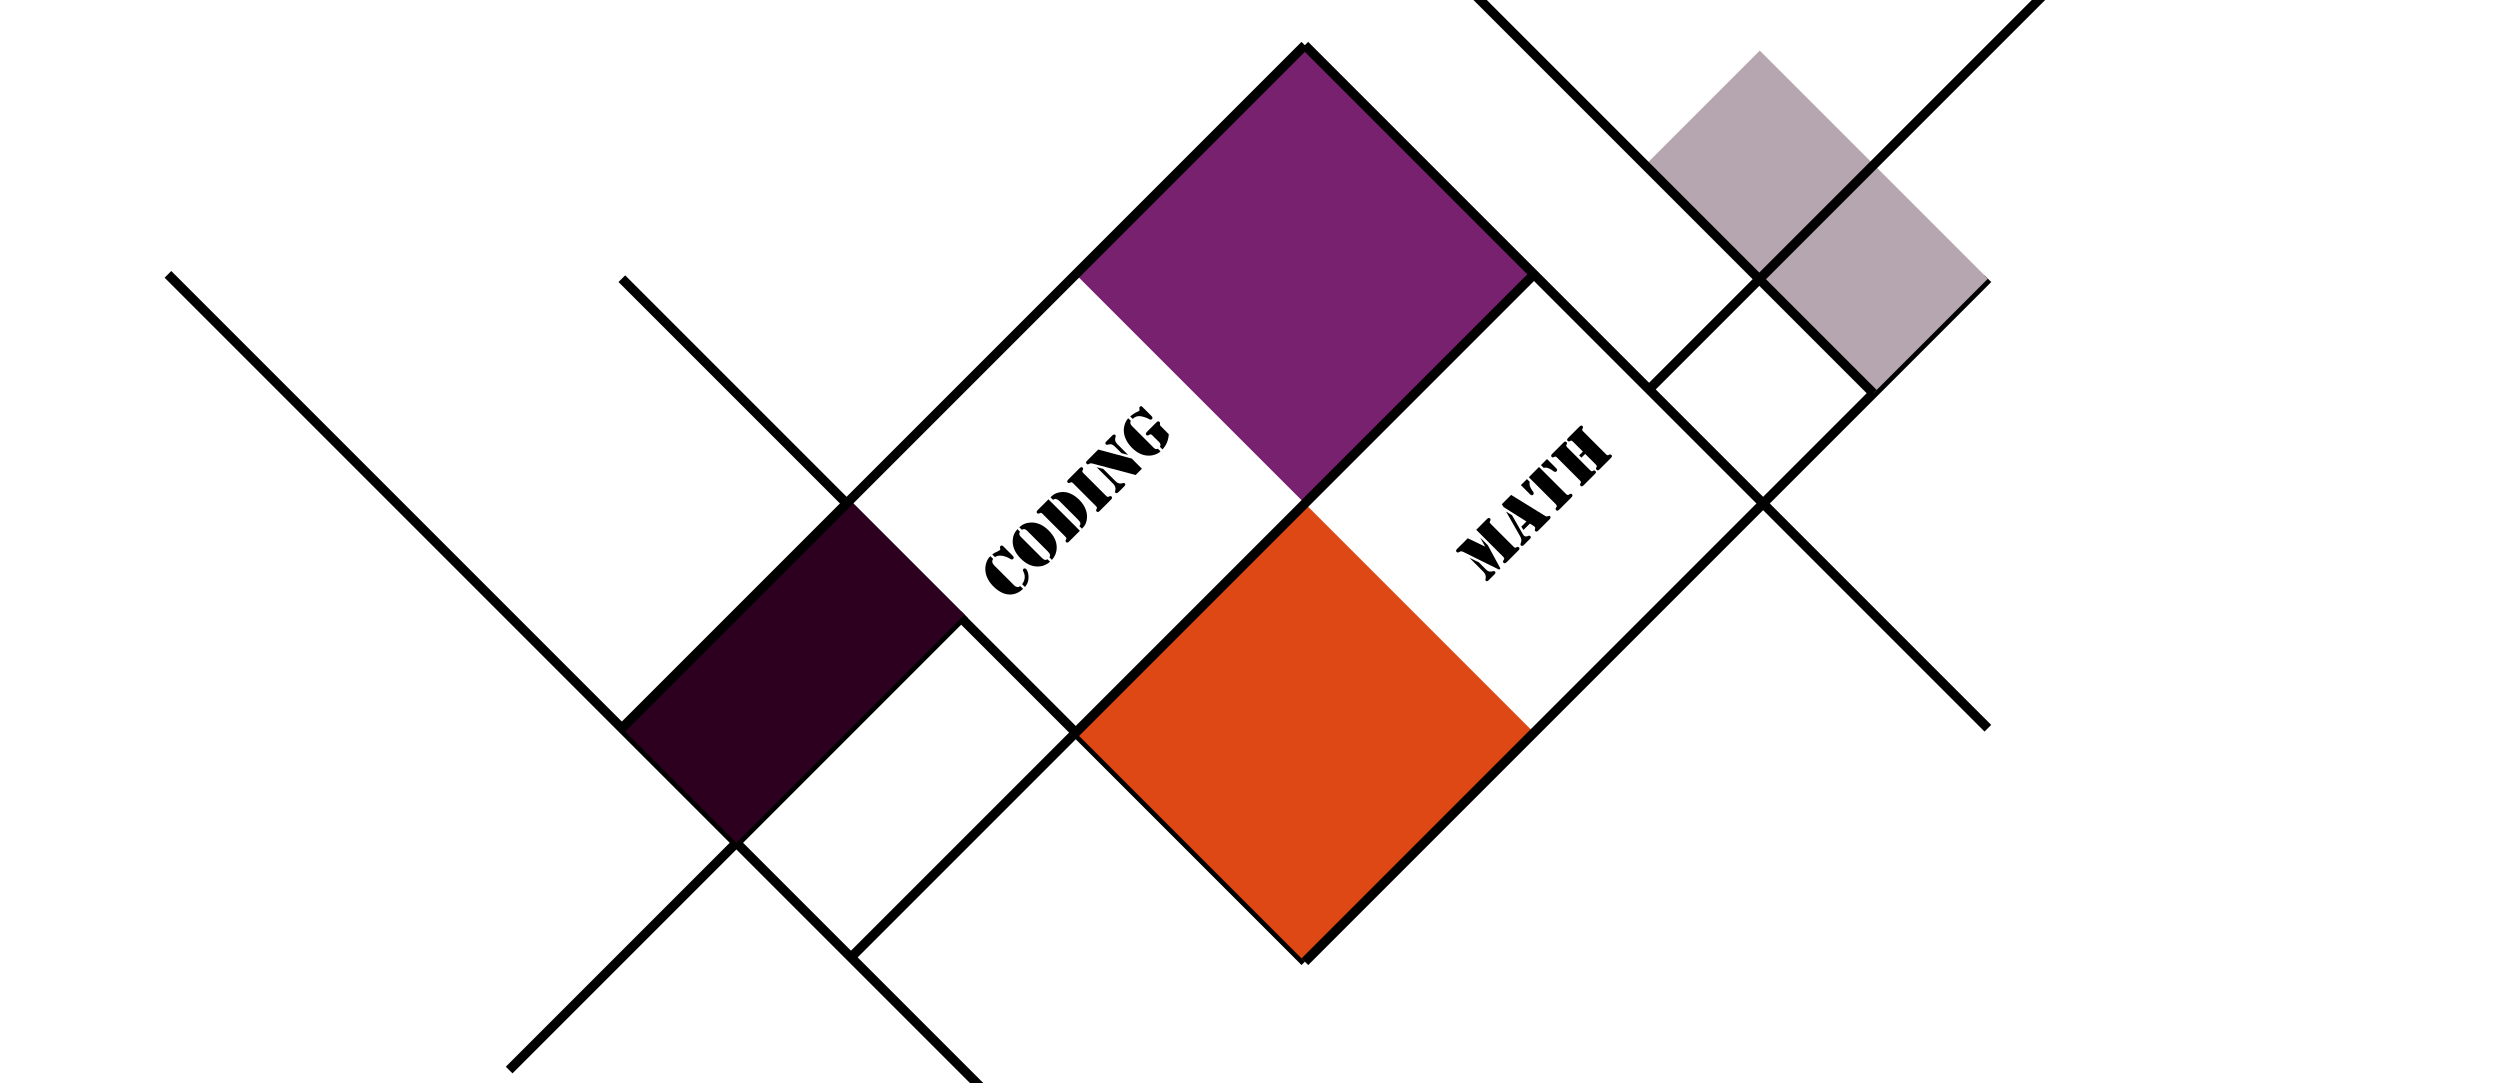 <svg width="1500" height="650" version="1.1" viewBox="0 0 396.87 171.98" xmlns="http://www.w3.org/2000/svg" xmlns:cc="http://creativecommons.org/ns#" xmlns:dc="http://purl.org/dc/elements/1.1/" xmlns:rdf="http://www.w3.org/1999/02/22-rdf-syntax-ns#">
 <g transform="rotate(-45 187.5 65.598)" stroke-width=".265" style="font-variant-caps:normal;font-variant-east-asian:normal;font-variant-ligatures:normal;font-variant-numeric:normal" aria-label="CODING">
  <path d="m150.04 60.234v0.625q-0.305 0.047-0.455 0.269-0.15 0.222-0.15 0.636v4.491q0 0.119 0.046 0.253 0.052 0.129 0.129 0.222 0.083 0.103 0.176 0.15 0.093 0.041 0.253 0.057v0.63q-1.002 0-1.742-0.522-0.651-0.46-0.982-1.235-0.331-0.78-0.331-1.845 0-0.78 0.212-1.452 0.217-0.677 0.625-1.173 0.413-0.501 0.987-0.806 0.579-0.305 1.111-0.305zm0.408 0.63v-0.625q0.253 0.041 0.408 0.088 0.16 0.047 0.574 0.196 0.264 0.093 0.351 0.093 0.15 0 0.227-0.134l0.067-0.124q0.062-0.124 0.233-0.124 0.14 0 0.212 0.083 0.077 0.083 0.077 0.243v2.15q0 0.207-0.093 0.3-0.093 0.093-0.212 0.093-0.124 0-0.202-0.078-0.072-0.083-0.119-0.264-0.109-0.408-0.212-0.641-0.222-0.491-0.506-0.796-0.191-0.207-0.382-0.315-0.191-0.114-0.424-0.145zm0.015 6.702v-0.63q0.403-0.031 0.847-0.305 0.238-0.15 0.424-0.398 0.186-0.253 0.279-0.553 0.052-0.165 0.119-0.233 0.072-0.072 0.186-0.072 0.124 0 0.207 0.093 0.083 0.093 0.083 0.233 0 0.233-0.181 0.563-0.176 0.331-0.455 0.61-0.341 0.341-0.703 0.506-0.357 0.165-0.806 0.186z"/>
  <path d="m156.11 60.792q-0.264 0.093-0.372 0.253-0.109 0.16-0.109 0.47v4.62q0 0.455 0.124 0.641 0.098 0.155 0.357 0.222v0.568q-1.147-0.093-1.922-0.863-1.008-1.002-1.008-2.796 0-0.899 0.264-1.623 0.269-0.729 0.791-1.235 0.398-0.388 0.858-0.589 0.46-0.202 1.018-0.227zm0.424 0v-0.558q0.558 0.026 1.018 0.227 0.465 0.202 0.863 0.589 1.054 1.028 1.054 2.858 0 1.793-1.008 2.796-0.775 0.775-1.927 0.863v-0.568q0.134-0.031 0.207-0.078 0.077-0.052 0.14-0.145 0.14-0.212 0.14-0.641v-4.62q0-0.274-0.093-0.434-0.062-0.109-0.15-0.171-0.083-0.062-0.243-0.119z"/>
  <path d="m162.94 60.373v7.054h-2.434q-0.186 0-0.289-0.067-0.098-0.072-0.098-0.202 0-0.212 0.207-0.279 0.171-0.057 0.196-0.067 0.031-0.015 0.062-0.062 0.062-0.083 0.062-0.264v-5.173q0-0.181-0.062-0.264-0.031-0.047-0.062-0.057-0.026-0.015-0.196-0.072-0.207-0.067-0.207-0.279 0-0.129 0.098-0.196 0.103-0.072 0.289-0.072h0.134zm1.044 5.576v-4.077q0-0.377-0.109-0.599-0.067-0.145-0.165-0.212-0.098-0.067-0.31-0.114v-0.574q0.274 0 0.465 0.021 0.656 0.072 1.271 0.558 0.61 0.47 0.904 1.225 0.305 0.765 0.305 1.695 0 1.054-0.388 1.876-0.388 0.816-1.111 1.287-0.351 0.227-0.656 0.31-0.3 0.083-0.791 0.083v-0.558q0.217-0.057 0.3-0.103 0.088-0.047 0.15-0.145 0.077-0.114 0.103-0.253 0.031-0.145 0.031-0.419z"/>
  <path d="m169.81 67.427h-2.439q-0.186 0-0.289-0.067-0.098-0.072-0.098-0.202 0-0.212 0.207-0.279 0.171-0.057 0.196-0.067 0.031-0.015 0.062-0.062 0.062-0.083 0.062-0.264v-5.173q0-0.181-0.062-0.264-0.031-0.047-0.062-0.057-0.026-0.015-0.196-0.072-0.207-0.067-0.207-0.279 0-0.129 0.098-0.196 0.103-0.072 0.289-0.072h2.574q0.186 0 0.284 0.072 0.103 0.067 0.103 0.196 0 0.212-0.207 0.279-0.171 0.057-0.202 0.072-0.026 0.01-0.057 0.057-0.062 0.083-0.062 0.264v5.173q0 0.181 0.062 0.264 0.031 0.047 0.057 0.062 0.031 0.01 0.202 0.067 0.207 0.067 0.207 0.279 0 0.129-0.103 0.202-0.098 0.067-0.284 0.067z"/>
  <path d="m174.12 60.373 2.749 4.775v2.279h-1.411l-3.509-6.046q-0.114-0.196-0.186-0.274-0.072-0.078-0.186-0.114l-0.196-0.072q-0.077-0.026-0.124-0.093-0.046-0.067-0.046-0.15 0-0.088 0.046-0.16 0.046-0.078 0.124-0.109 0.088-0.036 0.475-0.036zm-2.165 1.814 0.548 0.909v2.77q0 0.362 0.119 0.594 0.124 0.233 0.388 0.382l0.155 0.088q0.134 0.078 0.134 0.233 0 0.119-0.098 0.196-0.083 0.067-0.341 0.067h-1.194q-0.47 0-0.47-0.269 0-0.093 0.046-0.145 0.052-0.057 0.217-0.15 0.496-0.274 0.496-0.997zm4.914 2.134-0.548-0.925v-1.431q0-0.434-0.129-0.661-0.124-0.233-0.444-0.398-0.109-0.052-0.15-0.109-0.041-0.062-0.041-0.155 0-0.14 0.088-0.202 0.093-0.067 0.295-0.067h1.292q0.264 0 0.346 0.083 0.088 0.083 0.088 0.196 0 0.109-0.052 0.165-0.046 0.052-0.233 0.145-0.274 0.14-0.413 0.429-0.098 0.212-0.098 0.574z"/>
  <path d="m181 60.234v0.574q-0.455 0.109-0.455 0.723v4.811q0 0.279 0.077 0.429 0.067 0.124 0.284 0.212v0.584q-0.165 0-0.305-0.026-0.134-0.026-0.362-0.103-0.543-0.186-0.982-0.568t-0.723-0.915q-0.439-0.832-0.439-1.969 0-1.101 0.393-1.953 0.393-0.853 1.127-1.338 0.424-0.284 0.91-0.408 0.202-0.052 0.475-0.052zm0.424 0.563v-0.558q0.842 0.078 1.385 0.31 0.16 0.072 0.248 0.072 0.083 0 0.124-0.036 0.046-0.041 0.181-0.222 0.093-0.129 0.233-0.129 0.145 0 0.202 0.083 0.062 0.078 0.062 0.264v2.01q0 0.393-0.289 0.393-0.145 0-0.217-0.078-0.067-0.078-0.129-0.305-0.077-0.289-0.279-0.672-0.202-0.388-0.388-0.61-0.212-0.258-0.475-0.377-0.264-0.124-0.656-0.145zm2.336 5.767q-0.207 0.207-0.553 0.424-0.341 0.212-0.646 0.336-0.279 0.109-0.62 0.176-0.336 0.067-0.594 0.067v-0.584q0.15-0.036 0.222-0.088 0.077-0.052 0.129-0.145 0.088-0.16 0.088-0.408v-1.509q0-0.202-0.077-0.289-0.036-0.052-0.072-0.062-0.036-0.015-0.238-0.062-0.248-0.062-0.248-0.289 0-0.134 0.114-0.207 0.119-0.072 0.346-0.072h2.062q0.233 0 0.326 0.067 0.098 0.062 0.098 0.222 0 0.098-0.041 0.165-0.036 0.062-0.14 0.134-0.103 0.072-0.129 0.134-0.026 0.062-0.026 0.227z"/>
 </g>
 <g transform="rotate(-45 187.5 65.598)" stroke-width=".265" style="font-variant-caps:normal;font-variant-east-asian:normal;font-variant-ligatures:normal;font-variant-numeric:normal" aria-label="MATH">
  <path d="m207.54 111.81h2.434q0.388 0 0.388 0.269 0 0.212-0.207 0.279-0.171 0.057-0.202 0.072-0.026 0.01-0.057 0.057-0.062 0.083-0.062 0.264v5.173q0 0.181 0.062 0.264 0.031 0.046 0.057 0.062 0.031 0.01 0.202 0.067 0.207 0.067 0.207 0.279 0 0.269-0.388 0.269h-2.61q-0.227 0-0.346-0.067-0.114-0.072-0.114-0.212 0-0.227 0.248-0.284 0.202-0.052 0.238-0.062 0.036-0.015 0.072-0.062 0.077-0.093 0.077-0.295zm-1.902 0 1.018 2.899 0.45-1.566v1.716l-1.194 4.005h-0.274l-2.005-5.948q-0.103-0.3-0.217-0.403-0.067-0.067-0.233-0.098-0.336-0.072-0.336-0.32 0-0.134 0.093-0.207 0.098-0.077 0.279-0.077zm-2.005 2.377 0.548 1.561v1.556q0 0.238 0.015 0.341 0.021 0.103 0.083 0.227 0.109 0.227 0.3 0.341l0.191 0.124q0.196 0.119 0.196 0.264 0 0.264-0.388 0.264h-1.297q-0.388 0-0.388-0.258 0-0.083 0.031-0.124 0.036-0.046 0.134-0.103 0.574-0.31 0.574-1.075z"/>
  <path d="m213.29 111.81h2.083l1.437 6.072q0.041 0.16 0.093 0.284 0.046 0.098 0.207 0.16 0.134 0.057 0.186 0.114 0.052 0.057 0.052 0.155 0 0.269-0.403 0.269h-2.579q-0.155 0-0.248-0.072-0.093-0.077-0.093-0.202 0-0.103 0.041-0.155 0.041-0.052 0.186-0.129 0.103-0.052 0.145-0.114 0.041-0.062 0.041-0.155 0-0.088-0.015-0.155l-0.165-0.749h-1.442l0.14-0.615h1.158l-0.951-4.201zm-0.357 1.313 0.264 1.07-0.915 3.338q-0.041 0.145-0.041 0.269 0 0.326 0.305 0.465l0.181 0.083q0.171 0.077 0.171 0.258 0 0.258-0.377 0.258h-1.313q-0.191 0-0.305-0.077-0.109-0.083-0.109-0.222 0-0.15 0.227-0.248 0.212-0.093 0.31-0.165 0.103-0.077 0.196-0.207 0.145-0.212 0.238-0.563z"/>
  <path d="m221.64 111.81v6.072q0 0.202 0.077 0.289 0.041 0.052 0.077 0.067 0.036 0.01 0.238 0.062 0.248 0.057 0.248 0.284 0 0.134-0.134 0.217-0.098 0.062-0.331 0.062h-2.646q-0.227 0-0.346-0.067-0.114-0.072-0.114-0.212 0-0.227 0.248-0.284 0.202-0.052 0.238-0.062 0.036-0.015 0.072-0.067 0.077-0.088 0.077-0.289v-6.072zm1.788 0v2.114q0 0.15-0.088 0.243-0.083 0.093-0.217 0.093-0.129 0-0.217-0.083-0.083-0.088-0.109-0.238l-0.052-0.315q-0.077-0.481-0.3-0.832-0.14-0.217-0.377-0.357v-0.625zm-5.86 0h1.359v0.625q-0.243 0.14-0.377 0.357-0.222 0.351-0.3 0.832l-0.052 0.315q-0.026 0.15-0.114 0.238-0.083 0.083-0.212 0.083-0.134 0-0.222-0.093-0.083-0.093-0.083-0.243z"/>
  <path d="m227.45 115.01h0.842v-2.253q0-0.289-0.15-0.341l-0.165-0.052q-0.196-0.062-0.196-0.279 0-0.269 0.372-0.269h2.574q0.388 0 0.388 0.269 0 0.212-0.207 0.279-0.171 0.057-0.202 0.072-0.026 0.01-0.057 0.057-0.062 0.083-0.062 0.264v5.152q0 0.284 0.155 0.346l0.165 0.057q0.207 0.067 0.207 0.284 0 0.274-0.388 0.274h-2.584q-0.362 0-0.362-0.274 0-0.217 0.196-0.284l0.165-0.057q0.15-0.046 0.15-0.346v-2.387h-0.842zm-0.434 3.86h-2.439q-0.186 0-0.289-0.067-0.098-0.072-0.098-0.202 0-0.212 0.207-0.279 0.171-0.057 0.196-0.067 0.031-0.015 0.062-0.062 0.062-0.083 0.062-0.264v-5.173q0-0.181-0.062-0.264-0.031-0.046-0.062-0.057-0.026-0.015-0.196-0.072-0.207-0.067-0.207-0.279 0-0.129 0.098-0.196 0.103-0.072 0.289-0.072h2.574q0.367 0 0.367 0.269 0 0.217-0.196 0.279l-0.16 0.052q-0.15 0.052-0.15 0.341v5.173q0 0.289 0.15 0.341l0.16 0.052q0.196 0.062 0.196 0.279 0 0.269-0.367 0.269z"/>
 </g>
 <g fill="none" stroke="#000" stroke-width="1.5">
  <path d="m98.714 44.243 108.43 108.43" stop-color="#000000" style="font-variation-settings:normal"/>
  <path d="m26.657 43.552 147.48 147.48" stop-color="#000000" style="font-variation-settings:normal"/>
  <path d="m153.11 97.583-72.287 72.287"/>
 </g>
 <path d="m170.77 116.3 36.374-36.374 36.374 36.374-36.374 36.374z" fill="#dd4814" stop-color="#000000" style="font-variation-settings:normal"/>
 <path d="m170.77 43.552 36.374-36.374 36.374 36.374-36.374 36.374z" fill="#77216f" stop-color="#000000" style="font-variation-settings:normal"/>
 <path d="m243.52 43.552-108.43 108.43" fill="none" stroke="#000" stroke-width="1.5"/>
 <path d="m98.714 115.61 36.213-36.213 18.187 18.187-36.213 36.213z" fill="#2c001e" stop-color="#000000" style="font-variation-settings:normal"/>
 <g fill="none" stroke="#000" stroke-width="1.5">
  <path d="m315.58 44.243-108.43 108.43"/>
  <path d="m207.14 7.177-108.43 108.43"/>
  <path d="m207.14 7.177 108.43 108.43"/>
 </g>
 <path d="m279.36 8.03 36.213 36.213-18.187 18.187-36.213-36.213z" fill="#b5a6b0" stop-color="#000000" style="font-variation-settings:normal"/>
 <path d="m149.91-85.053 147.48 147.48" fill="none" stop-color="#000000" stroke="#000" stroke-width="1.5" style="font-variation-settings:normal"/>
 <path d="m370.22-46.612-108.43 108.43" fill="none" stroke="#000" stroke-width="1.5"/>
</svg>
